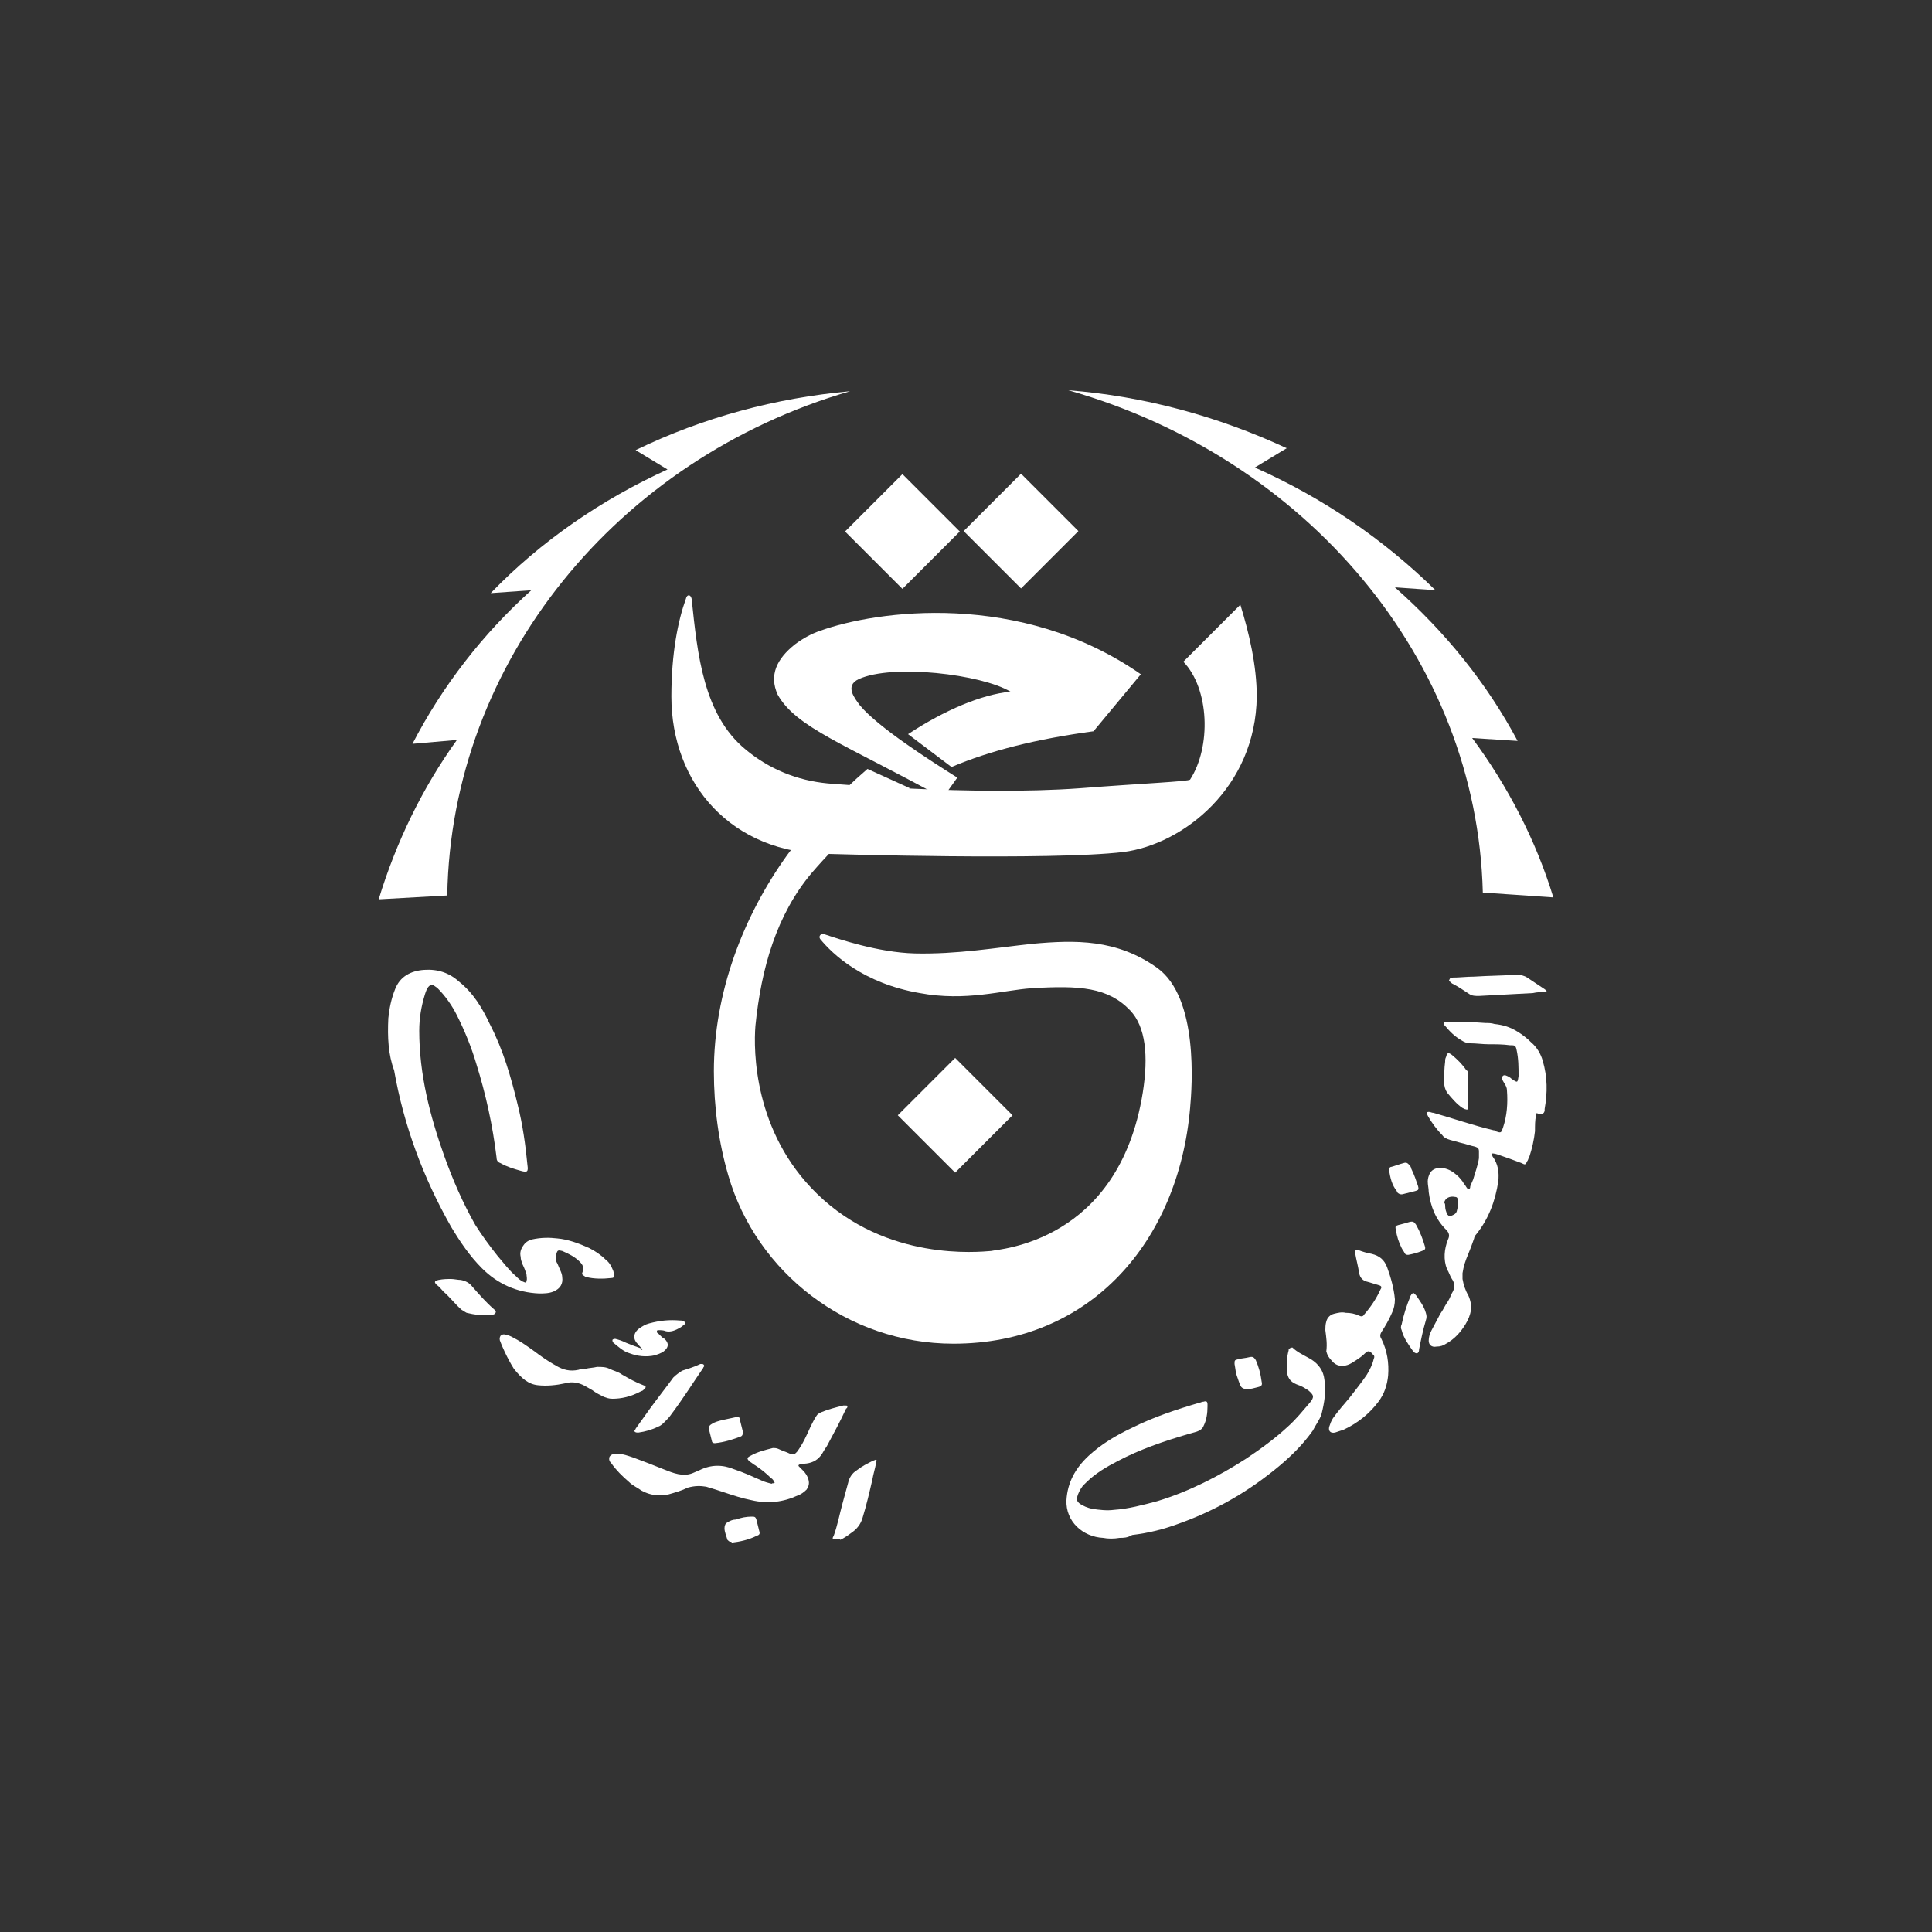 <?xml version="1.0" encoding="utf-8"?>
<!-- Generator: Adobe Illustrator 26.5.0, SVG Export Plug-In . SVG Version: 6.00 Build 0)  -->
<svg version="1.1" id="Calque_1" xmlns="http://www.w3.org/2000/svg" xmlns:xlink="http://www.w3.org/1999/xlink" x="0px" y="0px"
	 viewBox="0 0 200 200" style="enable-background:new 0 0 200 200;" xml:space="preserve">
<rect x="0" y="0" width="200" height="200" fill="#333333" stroke="none"/>
<style type="text/css">
	.st0{fill:#FFFFFF;}
</style>
<g>
	<g>
		<path class="st0" d="M154.4,119.4c0,0.1,0.1,0.2,0.1,0.3c0.6,0.8,0.7,1.7,0.6,2.6c-0.3,2-1,3.9-2.3,5.5c-0.1,0.1-0.2,0.3-0.2,0.4
			c-0.2,0.6-0.4,1.1-0.6,1.6c-0.3,0.7-0.5,1.3-0.6,2c0,0.2,0,0.4,0,0.6c0.1,0.6,0.3,1.2,0.6,1.7c0.5,1.1,0.3,2-0.3,3
			c-0.5,0.8-1.1,1.5-2,2c-0.3,0.2-0.6,0.3-1,0.3c-0.5,0.1-0.8-0.2-0.8-0.6c0-0.4,0.1-0.7,0.3-1.1c0.3-0.6,0.6-1.1,0.9-1.7
			c0.3-0.4,0.5-0.9,0.8-1.3c0.2-0.3,0.3-0.7,0.5-1c0.2-0.4,0.2-0.9-0.1-1.3c-0.2-0.3-0.3-0.7-0.5-1c-0.4-1-0.3-2.1,0.1-3.1
			c0.2-0.4,0.1-0.7-0.2-1c-1.1-1.1-1.6-2.4-1.8-3.9c0-0.4-0.1-0.7-0.1-1.1c0-0.3,0.1-0.6,0.2-0.8c0.2-0.4,0.6-0.6,1.1-0.6
			c0.5,0,1,0.2,1.4,0.5c0.4,0.3,0.6,0.5,0.9,0.9c0.1,0.2,0.3,0.4,0.4,0.6c0.1,0.1,0.1,0.2,0.2,0.2c0.2,0,0.2-0.2,0.2-0.3
			c0.1-0.2,0.2-0.5,0.3-0.7c0.2-0.7,0.5-1.5,0.6-2.2c0-0.2,0-0.5,0-0.7c0-0.3-0.1-0.4-0.4-0.5c-0.5-0.1-1-0.3-1.5-0.4
			c-0.4-0.1-0.7-0.2-1.1-0.3c-0.3-0.1-0.6-0.2-0.8-0.5c-0.6-0.6-1.1-1.3-1.5-2c0-0.1-0.1-0.1-0.1-0.2c0-0.1,0-0.2,0.2-0.2
			c0.2,0,0.3,0.1,0.5,0.1c2.1,0.6,4.1,1.3,6.2,1.8c0.1,0,0.1,0,0.2,0.1c0.6,0.2,0.6,0.2,0.8-0.4c0.4-1.2,0.5-2.5,0.4-3.8
			c0-0.3-0.1-0.5-0.3-0.8c-0.1-0.2-0.2-0.3-0.2-0.5c0-0.2,0.1-0.3,0.3-0.3c0.3,0.1,0.5,0.2,0.7,0.4c0.6,0.4,0.6,0.4,0.7-0.3
			c0-0.9,0-1.8-0.2-2.7c-0.1-0.5-0.2-0.5-0.7-0.5c-0.7-0.1-1.5-0.1-2.2-0.1c-0.6,0-1.3-0.1-1.9-0.1c-0.3,0-0.6-0.1-0.9-0.3
			c-0.7-0.4-1.2-0.9-1.7-1.5c0,0-0.1-0.1-0.1-0.1c-0.1-0.2-0.1-0.3,0.2-0.3c0.2,0,0.4,0,0.6,0c1.2,0,2.3,0,3.5,0.1
			c0.3,0,0.6,0,0.9,0.1c0.9,0.1,1.6,0.3,2.4,0.8c0.5,0.3,1,0.7,1.4,1.1c0.6,0.5,1,1.2,1.2,1.9c0.5,1.7,0.5,3.3,0.2,5
			c0,0.1,0,0.1,0,0.2c-0.1,0.3-0.2,0.3-0.5,0.3c0,0-0.1,0-0.1,0c-0.3-0.1-0.3-0.1-0.3,0.2c-0.1,0.5-0.1,1-0.1,1.6
			c-0.1,0.9-0.3,1.8-0.6,2.7c-0.1,0.1-0.1,0.3-0.2,0.4c-0.2,0.4-0.2,0.4-0.6,0.2c-0.8-0.3-1.6-0.6-2.5-0.9
			C154.7,119.4,154.5,119.4,154.4,119.4 M149.6,124.8c0,0.4,0.1,0.6,0.2,0.9c0.1,0.1,0.2,0.2,0.3,0.2c0.3-0.1,0.6-0.2,0.7-0.5
			c0.1-0.4,0.2-0.8,0.1-1.2c0-0.2-0.1-0.3-0.3-0.3c-0.5-0.1-1,0.1-1.1,0.6C149.6,124.6,149.6,124.7,149.6,124.8"/>
		<path class="st0" d="M115.9,159.2c-0.6,0.1-1.2,0.1-1.7,0c-2.1-0.1-3.9-1.7-3.8-3.9c0.1-1.8,0.9-3.3,2.3-4.6
			c1.3-1.2,2.8-2.1,4.5-2.9c2.2-1.1,4.6-1.9,7-2.6c0.1,0,0.2-0.1,0.4-0.1c0.3-0.1,0.4,0,0.4,0.3c0,0.1,0,0.2,0,0.2
			c0,0.7-0.1,1.4-0.4,2c-0.1,0.3-0.4,0.5-0.7,0.6c-2.5,0.7-5,1.5-7.3,2.6c-1.2,0.6-2.4,1.2-3.4,2c-0.4,0.3-0.8,0.7-1.1,1
			c-0.3,0.4-0.5,0.8-0.6,1.2c-0.1,0.2,0,0.4,0.2,0.6c0.4,0.3,0.9,0.5,1.4,0.6c0.7,0.1,1.5,0.2,2.2,0.1c1.5-0.1,3-0.5,4.5-0.9
			c3.3-1,6.4-2.6,9.2-4.4c1.5-1,3-2.1,4.3-3.3c0.9-0.8,1.6-1.7,2.3-2.5c0.5-0.6,0.4-0.8-0.2-1.3c-0.2-0.1-0.3-0.2-0.5-0.3
			c-0.2-0.1-0.4-0.2-0.7-0.3c-0.7-0.3-0.9-0.7-1-1.4c0-0.7,0-1.4,0.2-2.1c0-0.1,0-0.2,0.1-0.2c0.1-0.1,0.2-0.1,0.3-0.1
			c0.5,0.5,1.2,0.8,1.9,1.2c0.8,0.5,1.3,1.2,1.4,2.1c0.2,1.2,0,2.4-0.3,3.6c-0.2,0.6-0.6,1.1-0.9,1.7c-1,1.4-2.1,2.5-3.4,3.6
			c-3.1,2.6-6.5,4.6-10.4,6c-1.6,0.6-3.2,1-4.9,1.2C116.7,159.2,116.3,159.2,115.9,159.2"/>
		<path class="st0" d="M137.2,137.7c0-0.2,0-0.6,0.1-0.9c0.1-0.4,0.4-0.7,0.8-0.8c0.4-0.1,0.8-0.2,1.2-0.1c0.5,0,1,0.1,1.4,0.3
			c0.2,0.1,0.4,0.1,0.5-0.1c0.7-0.8,1.3-1.7,1.7-2.6c0.2-0.3,0.1-0.4-0.3-0.5c-0.3-0.1-0.7-0.2-1-0.3c-0.5-0.1-0.8-0.4-0.9-0.9
			c-0.1-0.7-0.3-1.4-0.4-2c0-0.1,0-0.1,0-0.2c0-0.2,0.1-0.3,0.3-0.2c0.5,0.2,0.9,0.3,1.4,0.4c0.8,0.2,1.3,0.6,1.6,1.4
			c0.4,1.1,0.7,2.2,0.8,3.3c0,0.5-0.1,1-0.3,1.4c-0.3,0.7-0.7,1.4-1.1,2c-0.1,0.2-0.2,0.4,0,0.7c0.6,1.2,0.8,2.5,0.7,3.8
			c-0.1,1-0.4,1.9-1,2.7c-0.9,1.2-2.1,2.2-3.6,2.9c-0.3,0.1-0.6,0.2-0.9,0.3c-0.5,0.1-0.7-0.2-0.6-0.6c0.1-0.3,0.2-0.6,0.4-0.9
			c0.5-0.7,1.1-1.4,1.7-2.1c0.6-0.8,1.2-1.5,1.8-2.4c0.3-0.5,0.6-1.1,0.7-1.6c0.1-0.2,0.1-0.4-0.1-0.5c-0.3-0.4-0.5-0.4-0.8-0.1
			c-0.3,0.3-0.6,0.5-0.9,0.7c-0.3,0.2-0.6,0.4-0.9,0.5c-0.6,0.2-1.2,0.1-1.6-0.4c-0.3-0.3-0.5-0.6-0.6-1
			C137.4,139.1,137.3,138.5,137.2,137.7"/>
		<path class="st0" d="M150.3,101.2c0.8,0,1.5-0.1,2.3-0.1c1.5-0.1,3-0.1,4.4-0.2c0.4,0,0.8,0.1,1.1,0.3c0.6,0.4,1.2,0.8,1.8,1.2
			l0,0c0.1,0.1,0.2,0.1,0.2,0.2c0,0.1-0.2,0.1-0.2,0.1c-0.4,0-0.8,0-1.2,0.1c-1.9,0.1-3.7,0.2-5.6,0.3c-0.4,0-0.7,0-1-0.2
			c-0.6-0.4-1.2-0.8-1.8-1.1c0,0-0.1-0.1-0.1-0.1c-0.1-0.1-0.2-0.1-0.2-0.2C150.1,101.3,150.1,101.2,150.3,101.2
			C150.3,101.2,150.3,101.2,150.3,101.2"/>
		<path class="st0" d="M152,111.2c0,0,0,0.1,0,0.1c-0.1,1.1,0,2.1,0,3.2c0,0,0,0.1,0,0.1c0,0.3-0.1,0.3-0.4,0.2
			c-0.1,0-0.1-0.1-0.2-0.1c-0.6-0.4-1.1-1-1.6-1.6c-0.2-0.3-0.3-0.7-0.3-1c0-0.7,0-1.5,0.1-2.2c0-0.2,0-0.3,0.1-0.5
			c0.1-0.4,0.2-0.5,0.6-0.2c0.6,0.5,1.1,1,1.5,1.6C151.9,110.8,152,111,152,111.2"/>
		<path class="st0" d="M145.1,137.7c-0.1-0.2-0.1-0.4,0-0.6c0.2-1,0.5-1.9,0.9-2.9c0-0.1,0.1-0.1,0.1-0.2c0.1-0.1,0.2-0.2,0.3-0.1
			c0.1,0.1,0.1,0.1,0.2,0.2c0.4,0.6,0.8,1.1,1,1.8c0.1,0.3,0.1,0.5,0,0.8c-0.3,1-0.5,2-0.7,3c0,0.1,0,0.3-0.2,0.4
			c-0.2,0-0.3-0.1-0.4-0.2C145.8,139.2,145.3,138.5,145.1,137.7"/>
		<path class="st0" d="M143.8,121.1c0-0.2,0.1-0.3,0.2-0.3c0.4-0.1,0.9-0.3,1.3-0.4c0.3-0.1,0.4,0,0.6,0.2c0.1,0.1,0.2,0.3,0.2,0.4
			c0.3,0.6,0.5,1.2,0.7,1.8c0.1,0.4,0,0.4-0.3,0.5c-0.4,0.1-0.8,0.2-1.2,0.3c-0.3,0.1-0.5,0-0.7-0.2c0,0,0,0,0-0.1
			C144.1,122.7,143.9,121.9,143.8,121.1"/>
		<path class="st0" d="M128.1,142.6c-0.2-0.5-0.2-0.9-0.3-1.4c0-0.4,0-0.4,0.4-0.5c0.4-0.1,0.7-0.1,1.1-0.2c0.4-0.1,0.5,0,0.7,0.3
			c0.3,0.7,0.5,1.4,0.6,2.2c0.1,0.4,0,0.5-0.4,0.6c-0.4,0.1-0.7,0.2-1.1,0.2c-0.3,0-0.6-0.1-0.7-0.4
			C128.3,143.2,128.2,142.9,128.1,142.6"/>
		<path class="st0" d="M145.8,129.9c-0.2,0-0.3,0-0.4-0.2c-0.1-0.2-0.2-0.3-0.3-0.5c-0.3-0.6-0.5-1.2-0.6-1.9
			c-0.1-0.4,0-0.4,0.3-0.5c0.4-0.1,0.8-0.2,1.1-0.3c0.4-0.1,0.5,0,0.7,0.3c0.4,0.7,0.7,1.5,0.9,2.2c0.1,0.3,0,0.4-0.3,0.5
			C146.7,129.7,146.3,129.8,145.8,129.9"/>
		<path class="st0" d="M160.8,92.9c-1.8-5.9-4.7-11.5-8.4-16.5l4.7,0.3c-3.2-6-7.5-11.3-12.7-15.9l4.2,0.3
			c-5.4-5.3-11.7-9.6-18.7-12.7l3.3-2c-7.1-3.3-14.8-5.4-22.6-6c24.6,7,42.3,27.8,42.9,52l0,0L160.8,92.9z"/>
	</g>
	<g>
		<path class="st0" d="M40.2,105.4c0.1-1,0.3-2,0.7-3c0.5-1.3,1.6-1.9,3-2c1.4-0.1,2.6,0.3,3.6,1.2c1.5,1.2,2.4,2.7,3.2,4.4
			c1.4,2.7,2.2,5.5,2.9,8.4c0.5,2,0.8,4.1,1,6.2c0.1,0.7,0,0.8-0.7,0.6c-0.7-0.2-1.4-0.4-2.1-0.8c-0.3-0.1-0.4-0.3-0.4-0.6
			c-0.4-3.3-1.1-6.5-2.1-9.7c-0.5-1.7-1.2-3.4-2-5c-0.5-1-1.2-2-2-2.8c-0.1-0.1-0.3-0.2-0.4-0.3c-0.2-0.1-0.3-0.1-0.5,0.1
			c-0.2,0.2-0.3,0.5-0.4,0.8c-0.4,1.3-0.6,2.5-0.6,3.8c0,4.5,1.1,8.8,2.6,13c0.9,2.5,1.9,4.8,3.2,7.1c0.7,1.1,1.5,2.2,2.3,3.2
			c0.6,0.7,1.2,1.5,1.9,2.1c0.2,0.2,0.5,0.5,0.8,0.6c0.2,0.1,0.3,0.1,0.3-0.1c0.1-0.2,0-0.5,0-0.7c-0.1-0.3-0.2-0.6-0.4-1
			c-0.1-0.3-0.2-0.5-0.2-0.8c-0.1-0.4,0-0.8,0.3-1.2c0.2-0.3,0.5-0.5,0.9-0.6c0.9-0.2,1.8-0.2,2.6-0.1c1.1,0.1,2.2,0.5,3.3,1
			c0.6,0.3,1.2,0.7,1.7,1.2c0.4,0.3,0.6,0.7,0.8,1.2c0,0.1,0.1,0.3,0.1,0.4c0,0.2-0.1,0.3-0.3,0.3c-0.9,0.1-1.8,0.1-2.6-0.1
			c-0.1,0-0.2-0.1-0.2-0.1c-0.2-0.1-0.3-0.2-0.2-0.4c0.2-0.5,0-0.8-0.3-1.1c-0.5-0.5-1.1-0.8-1.8-1.1c-0.4-0.1-0.5-0.1-0.6,0.3
			c-0.1,0.4-0.1,0.7,0.1,1c0.1,0.2,0.2,0.5,0.3,0.7c0.1,0.2,0.2,0.5,0.2,0.7c0.1,0.7-0.2,1.2-0.9,1.5c-0.5,0.2-1,0.2-1.5,0.2
			c-2.3-0.1-4.3-1-5.9-2.6c-1.3-1.3-2.3-2.8-3.2-4.3c-2.9-5.1-4.9-10.5-5.9-16.2C40.2,109.2,40.1,107.4,40.2,105.4"/>
		<path class="st0" d="M80.2,153.5c-0.1-0.2-0.2-0.4-0.4-0.5c-0.5-0.5-1-0.9-1.6-1.3c-0.2-0.1-0.4-0.3-0.6-0.4
			c-0.3-0.3-0.3-0.4,0.1-0.6c0.7-0.4,1.5-0.6,2.3-0.8c0.2,0,0.4,0,0.6,0.1c0.4,0.2,0.8,0.3,1.2,0.5c0.4,0.1,0.4,0.1,0.7-0.2
			c0.6-0.8,1-1.7,1.4-2.6c0.2-0.4,0.4-0.8,0.6-1.1c0.1-0.2,0.3-0.3,0.5-0.4c0.7-0.3,1.5-0.5,2.3-0.7c0.1,0,0.1,0,0.2,0
			c0.2,0,0.3,0,0.2,0.2c0,0,0,0.1-0.1,0.1c-0.6,1.3-1.3,2.6-2,3.9c-0.2,0.3-0.4,0.6-0.5,0.8c-0.4,0.6-0.9,0.9-1.6,1
			c-0.2,0-0.5,0.1-0.7,0.1c-0.1,0-0.2,0.1-0.1,0.2c0.1,0.1,0.3,0.3,0.4,0.4c0.3,0.3,0.5,0.6,0.6,1c0.1,0.4,0,0.7-0.2,1
			c-0.3,0.3-0.6,0.5-0.9,0.6c-1.5,0.7-3.1,0.9-4.8,0.5c-1-0.2-1.9-0.5-2.8-0.8c-0.6-0.2-1.2-0.4-1.9-0.6c-0.6-0.1-1.2-0.1-1.9,0.1
			c-0.6,0.3-1.3,0.5-2,0.7c-1,0.2-1.9,0.1-2.8-0.4c-0.4-0.3-0.9-0.5-1.3-0.9c-0.7-0.6-1.3-1.2-1.8-1.9c-0.2-0.2-0.3-0.4-0.2-0.7
			c0.2-0.3,0.5-0.3,0.8-0.3c0.6,0,1.1,0.2,1.7,0.4c1.1,0.4,2.1,0.8,3.1,1.2c0.5,0.2,1,0.4,1.5,0.5c0.5,0.1,1,0.1,1.5-0.1
			c0.2-0.1,0.5-0.2,0.7-0.3c1.2-0.6,2.4-0.6,3.6-0.1c0.9,0.3,1.8,0.7,2.7,1.1c0.4,0.2,0.8,0.3,1.2,0.4
			C79.9,153.5,80,153.6,80.2,153.5"/>
		<path class="st0" d="M63.4,144.8c-0.4,0-0.6-0.1-0.9-0.2c-0.4-0.2-0.8-0.4-1.2-0.7c-0.2-0.1-0.5-0.3-0.7-0.4
			c-0.7-0.4-1.4-0.5-2.1-0.3c-0.9,0.2-1.9,0.3-2.8,0.2c-1-0.1-1.7-0.7-2.5-1.7c-0.7-1.1-1.3-2.5-1.4-2.8c-0.1-0.2-0.1-0.4,0-0.6
			c0.2-0.2,0.4-0.2,0.6-0.1c0.2,0,0.4,0.1,0.6,0.2c0.8,0.4,1.5,0.9,2.2,1.4c0.8,0.6,1.5,1.1,2.4,1.6c0.7,0.4,1.4,0.6,2.3,0.4
			c0.2-0.1,0.5-0.1,0.7-0.1c0.4-0.1,0.8-0.1,1.2-0.2c0.5,0,0.9,0,1.3,0.2c0.4,0.2,0.9,0.3,1.3,0.6c0.7,0.4,1.4,0.8,2.2,1.1
			c0.3,0.1,0.3,0.2,0.1,0.4c-0.1,0.1-0.2,0.2-0.3,0.2C65.3,144.6,64.3,144.8,63.4,144.8"/>
		<path class="st0" d="M86.6,159.3c-0.4,0.1-0.5,0-0.3-0.3c0.4-1.1,0.6-2.2,0.9-3.3c0.2-0.7,0.4-1.5,0.6-2.2c0.1-0.5,0.4-1,0.9-1.3
			c0.5-0.4,1.1-0.7,1.7-1c0.1,0,0.2-0.1,0.3-0.1c0.1,0.1,0,0.2,0,0.3c-0.1,0.6-0.3,1.2-0.4,1.8c-0.3,1.3-0.6,2.6-1,3.9
			c-0.2,0.7-0.6,1.2-1.2,1.6c-0.4,0.3-0.7,0.5-1.1,0.7C86.8,159.2,86.7,159.3,86.6,159.3"/>
		<path class="st0" d="M66.1,148.3c-0.2,0-0.3,0-0.4-0.1c-0.1-0.1,0.1-0.2,0.1-0.3c0.5-0.7,1-1.4,1.5-2.1c0.8-1.1,1.6-2.1,2.4-3.2
			c0.3-0.3,0.6-0.5,0.9-0.7c0.6-0.2,1.3-0.4,1.9-0.7c0.1,0,0.2,0,0.2,0c0.1,0,0.2,0.1,0.2,0.2c0,0.1-0.1,0.1-0.1,0.2
			c-1.1,1.6-2.1,3.2-3.3,4.8c-0.2,0.3-0.5,0.6-0.7,0.8c-0.2,0.2-0.4,0.4-0.7,0.5C67.5,148,66.8,148.2,66.1,148.3"/>
		<path class="st0" d="M66.5,139.7c-0.1-0.2-0.3-0.3-0.4-0.5c-0.6-0.5-0.6-1.2,0.1-1.7c0.3-0.2,0.6-0.4,1-0.5
			c1.1-0.3,2.1-0.4,3.2-0.3c0.2,0,0.4,0,0.5,0.2c0.1,0.2-0.2,0.3-0.3,0.4c-0.1,0.1-0.3,0.2-0.5,0.3c-0.4,0.2-0.8,0.3-1.2,0.2
			c-0.2-0.1-0.5-0.1-0.7-0.1c-0.1,0-0.2,0-0.2,0.1c0,0.1,0,0.2,0.1,0.2c0.1,0.1,0.2,0.2,0.3,0.3c0.1,0.1,0.2,0.2,0.4,0.3
			c0.5,0.5,0.4,0.9-0.1,1.3c-0.3,0.2-0.6,0.3-0.9,0.4c-0.9,0.2-1.8,0.1-2.6-0.2c-0.7-0.2-1.2-0.7-1.7-1.1c-0.1-0.1-0.1-0.2-0.1-0.3
			c0.1-0.1,0.2-0.1,0.3-0.1c0.4,0.1,0.7,0.2,1.1,0.4c0.5,0.2,1,0.4,1.6,0.6C66.3,139.7,66.4,139.8,66.5,139.7"/>
		<path class="st0" d="M46.7,132.4c0.3,0,0.7,0.1,1,0.1c0.5,0.1,0.9,0.3,1.2,0.7c0.7,0.8,1.4,1.6,2.2,2.3c0.1,0.1,0.3,0.2,0.2,0.4
			c-0.1,0.2-0.3,0.2-0.5,0.2c-0.9,0.1-1.7,0-2.5-0.2c-0.2-0.1-0.3-0.2-0.5-0.3c-0.7-0.6-1.2-1.3-1.9-1.9c-0.2-0.2-0.4-0.5-0.7-0.7
			c-0.3-0.3-0.2-0.4,0.2-0.5C45.9,132.4,46.3,132.4,46.7,132.4"/>
		<path class="st0" d="M74,149.4c-0.2,0-0.3-0.1-0.3-0.2c-0.1-0.4-0.2-0.8-0.3-1.2c-0.1-0.3,0.1-0.5,0.3-0.6
			c0.3-0.2,0.7-0.3,1.1-0.4c0.5-0.1,0.9-0.2,1.4-0.3c0.3,0,0.4,0,0.4,0.3c0.1,0.4,0.2,0.8,0.3,1.2c0,0.2,0,0.4-0.2,0.5
			C75.9,149,75,149.3,74,149.4"/>
		<path class="st0" d="M75.6,159.6c-0.1,0-0.2-0.1-0.3-0.2c-0.1-0.4-0.3-0.8-0.3-1.2c0-0.3,0.1-0.5,0.3-0.6c0.3-0.2,0.6-0.3,0.9-0.3
			c0.5-0.2,1.1-0.3,1.6-0.3c0.3,0,0.4,0,0.5,0.3c0.1,0.4,0.2,0.8,0.3,1.2c0.1,0.3,0,0.4-0.3,0.5c-0.8,0.4-1.7,0.6-2.6,0.7
			C75.8,159.6,75.7,159.6,75.6,159.6C75.7,159.6,75.7,159.6,75.6,159.6"/>
		<path class="st0" d="M39.2,93.1c1.8-5.9,4.5-11.5,8.1-16.5l-4.6,0.4c3.1-6,7.3-11.4,12.3-15.9l-4.2,0.3
			c5.2-5.4,11.5-9.7,18.3-12.8l-3.3-2c7-3.4,14.5-5.4,22.2-6.1c-24.1,7-41.3,28-41.7,52.2l0,0L39.2,93.1z"/>
	</g>
	<rect x="101.5" y="50.8" transform="matrix(0.707 -0.707 0.707 0.707 -7.917 90.821)" class="st0" width="8.4" height="8.4"/>
	
		<rect x="89.2" y="50.8" transform="matrix(0.707 -0.707 0.707 0.707 -11.5 82.169)" class="st0" width="8.4" height="8.4"/>
	<path class="st0" d="M71.6,62c-0.1-0.5-0.5-0.5-0.6,0c-0.8,2.2-1.5,5.6-1.5,10.1c0,9,6.2,16.3,16.3,16.3c0,0,23,0.7,30.5-0.2
		c6.2-0.8,13.7-6.7,13.8-16.1c0-3.2-0.8-6.6-1.7-9.5l-5.9,5.9c2.7,2.8,2.9,8.8,0.7,12.2c-0.1,0.2-5,0.4-11.4,0.9
		c-11,0.8-26.1-0.5-26.1-0.5c-3.2-0.3-6.1-1.5-8.5-3.5C72.8,74,72.2,67.7,71.6,62"/>
	<path class="st0" d="M98.5,79.4c4-1.7,8.8-2.9,14.7-3.7l4.9-5.9c-12.5-8.7-27.4-6.6-33.2-4.5c-0.9,0.3-1.8,0.8-2.6,1.4
		c-1.9,1.5-2.7,3.2-1.8,5.2c1.9,3.4,6.9,5.1,17.1,10.7l1.5-2.1c-2.7-1.7-8.2-5.2-10.1-7.5c-0.5-0.7-1.6-2-0.1-2.7
		c3.5-1.6,12.7-0.5,15.7,1.3c-3,0.3-6.8,1.9-10.6,4.4L98.5,79.4z"/>
	<path class="st0" d="M94.2,81.6c-3.9,2.3-7.1,5.2-10.2,8.8h0c-3.6,4.3-5.2,9.8-5.8,15.8c-0.2,2.5-0.2,11,6.4,17.4
		c7.2,7,16.7,6,18,5.9c0.7-0.2,13.2-0.8,15.7-16.4c0.6-3.8,0.3-6.8-1.3-8.5c-2.3-2.4-5.2-2.6-10.2-2.3c-3,0.2-6.8,1.4-11.6,0.5
		c-5.8-1-9-4-10.3-5.6c-0.2-0.3,0.1-0.6,0.4-0.5c1.5,0.5,5.6,1.9,9.4,2c4.4,0.1,8.4-0.6,12.2-1c4.4-0.4,8.7-0.5,12.9,2.5
		c4.3,3.1,3.6,12.3,3.4,14.5c-1.2,13.8-10.3,24.4-24.5,24.4c-11,0-20.4-7.4-23.3-17.4c-1-3.4-1.5-7.1-1.5-10.8c0-8.1,3-16,7.6-22.4
		c2.5-3.4,5.4-6.4,8.3-8.9L94.2,81.6z"/>
	
		<rect x="94.7" y="111.3" transform="matrix(0.707 -0.707 0.707 0.707 -52.703 103.716)" class="st0" width="8.4" height="8.4"/>
</g>
</svg>
